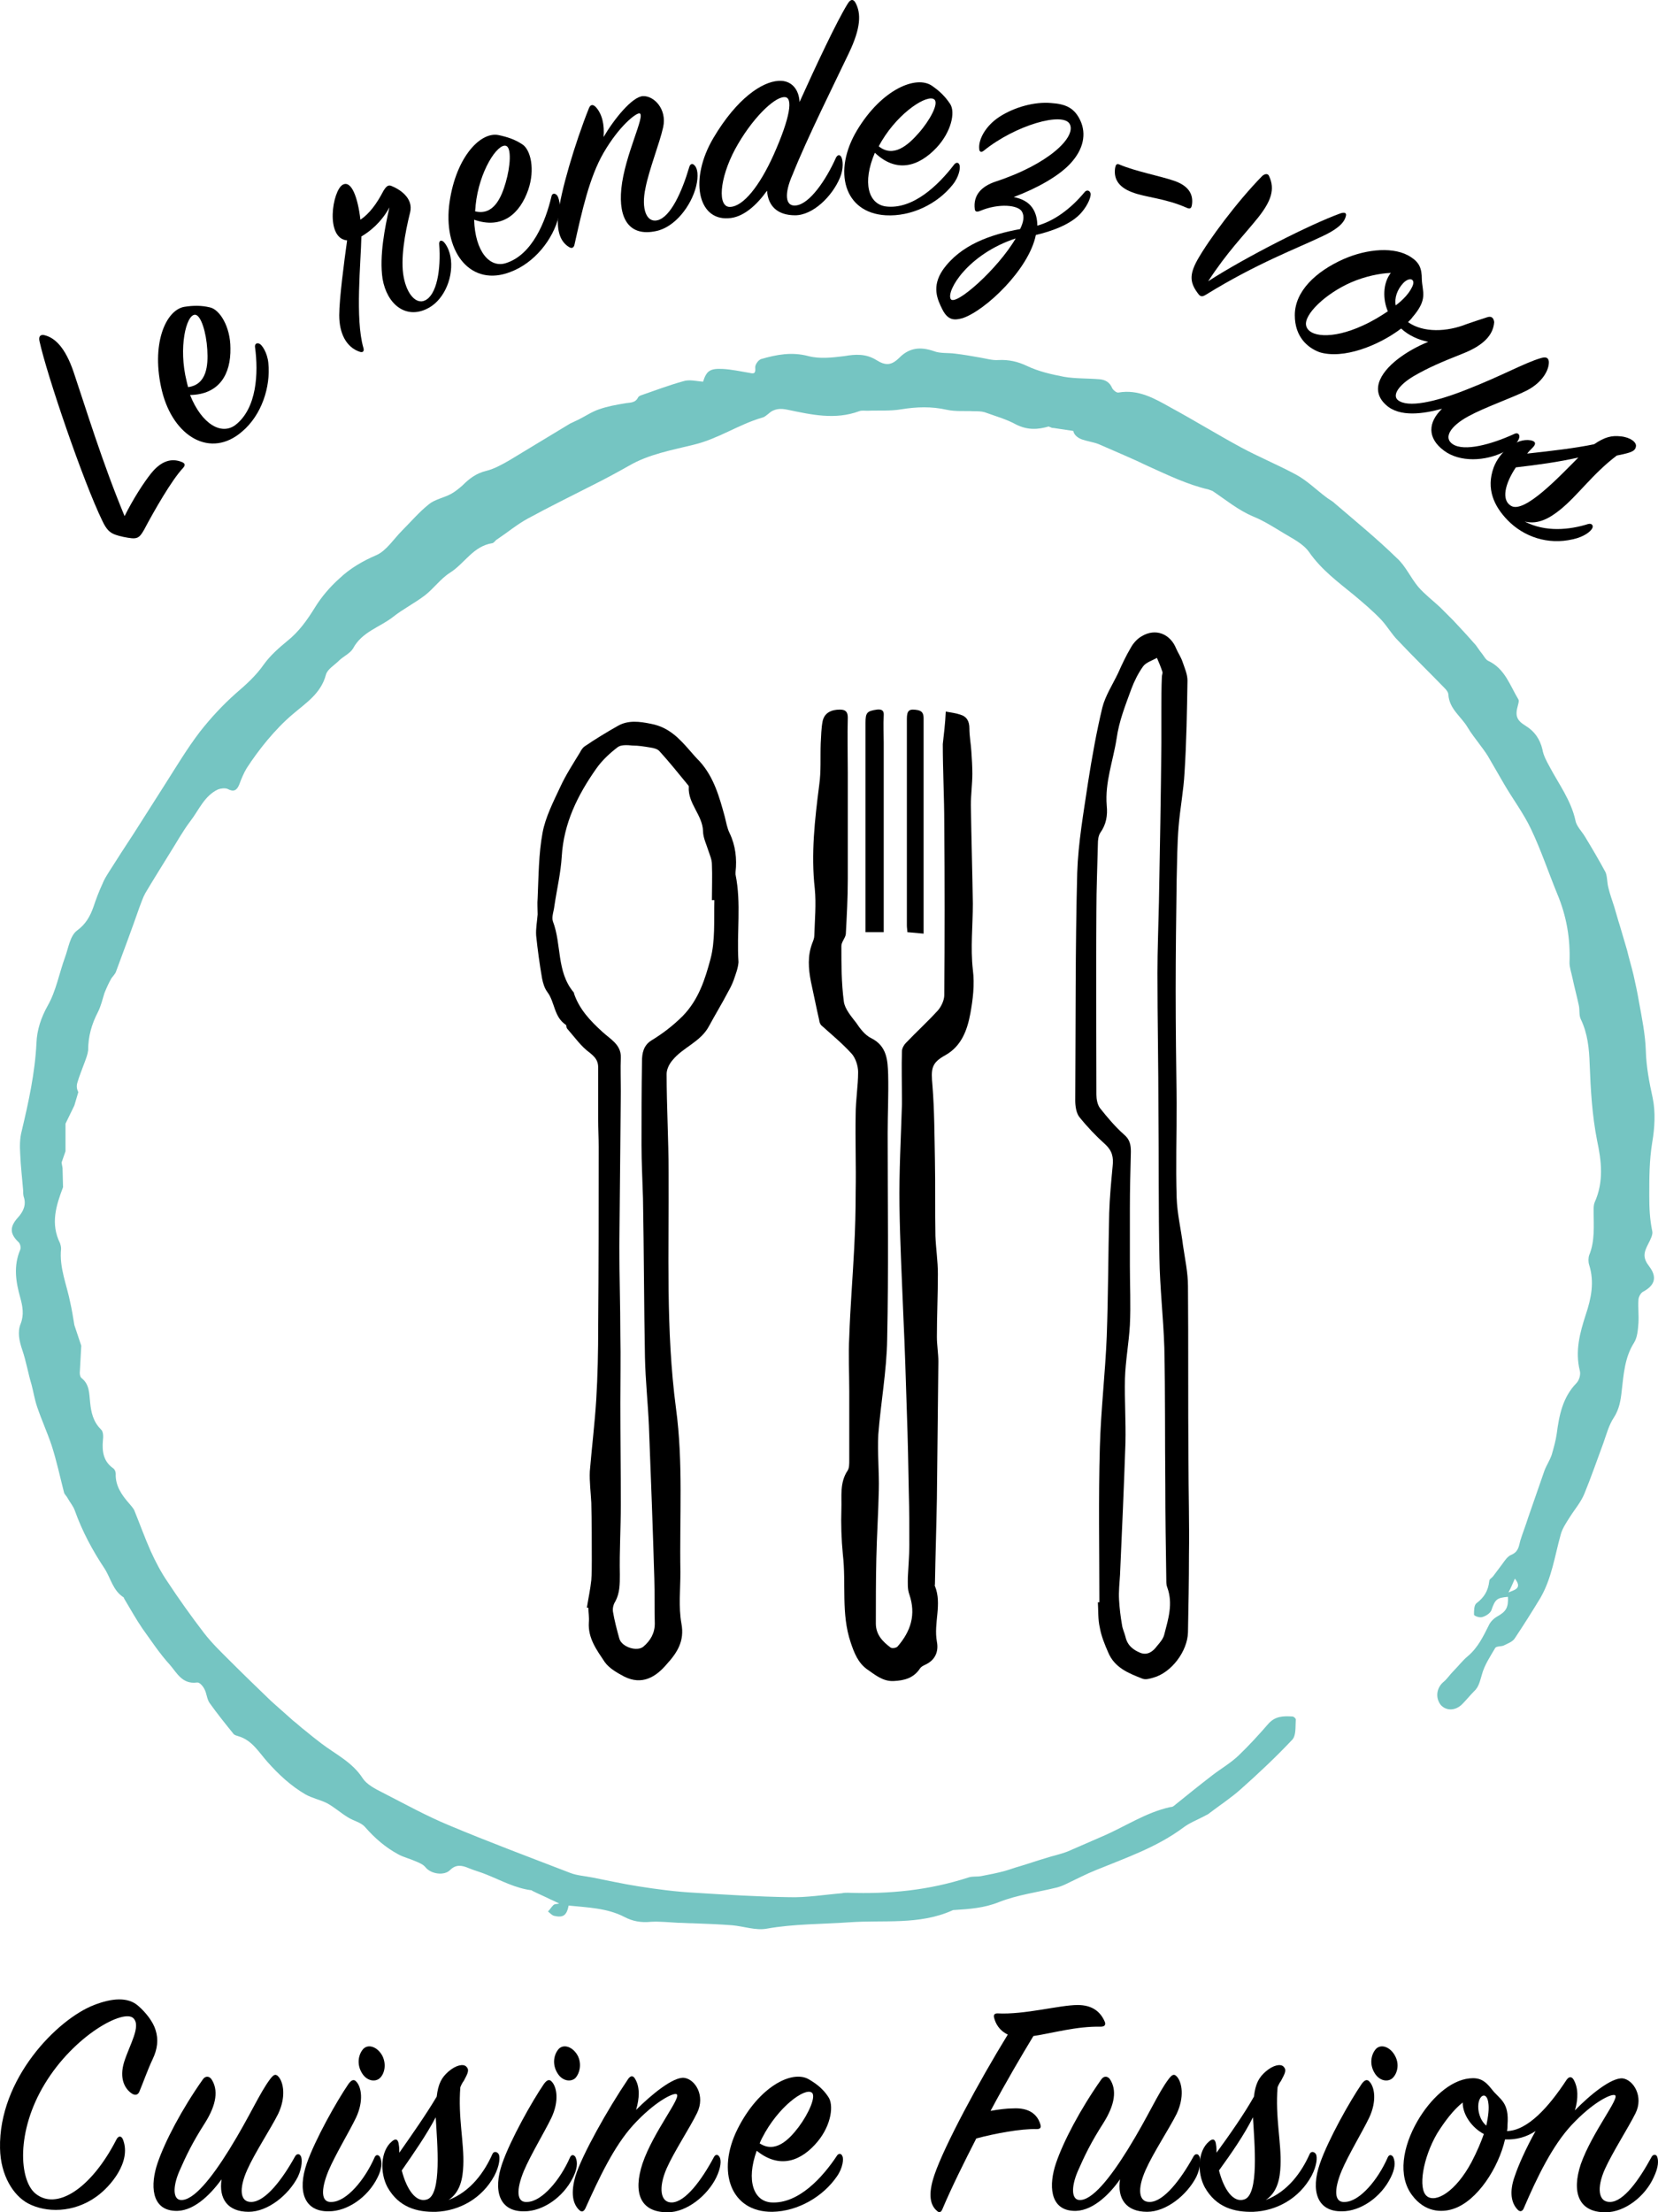 <?xml version="1.0" encoding="UTF-8" standalone="no"?>
<!-- Generator: Adobe Illustrator 25.2.0, SVG Export Plug-In . SVG Version: 6.00 Build 0)  -->

<svg
   version="1.1"
   id="Layer_1"
   x="0px"
   y="0px"
   viewBox="0 0 336.78 449.325"
   xml:space="preserve"
   sodipodi:docname="Logo fondo blanco.svg"
   width="336.78"
   height="449.325"
   inkscape:version="1.1 (c68e22c387, 2021-05-23)"
   xmlns:inkscape="http://www.inkscape.org/namespaces/inkscape"
   xmlns:sodipodi="http://sodipodi.sourceforge.net/DTD/sodipodi-0.dtd"
   xmlns="http://www.w3.org/2000/svg"
   xmlns:svg="http://www.w3.org/2000/svg"><defs
   id="defs73" /><sodipodi:namedview
   id="namedview71"
   pagecolor="#ffffff"
   bordercolor="#666666"
   borderopacity="1.0"
   inkscape:pageshadow="2"
   inkscape:pageopacity="0.0"
   inkscape:pagecheckerboard="0"
   showgrid="false"
   inkscape:zoom="1.0252525"
   inkscape:cx="163.86207"
   inkscape:cy="259.93596"
   inkscape:window-width="1920"
   inkscape:window-height="1001"
   inkscape:window-x="1911"
   inkscape:window-y="-9"
   inkscape:window-maximized="1"
   inkscape:current-layer="Layer_1" />
<style
   type="text/css"
   id="style2">
	.st0{fill-rule:evenodd;clip-rule:evenodd;}
	.st1{fill-rule:evenodd;clip-rule:evenodd;fill:#75C5C2;}
</style>
<path
   class="st0"
   d="m 192.106,144.525 c 1.1,0.2 2,0.3 2.9,0.6 1.4,0.4 1.9,1.4 1.9,2.8 0,1.6 0.3,3.1 0.4,4.7 0.1,1.5 0.2,3 0.2,4.5 0,2.1 -0.3,4.2 -0.3,6.4 0.1,6.7 0.3,13.4 0.4,20 0,4.5 -0.5,9 0,13.4 0.4,3.1 0,6.1 -0.5,8.9 -0.6,3.2 -1.7,6.6 -5.1,8.5 -2.9,1.6 -2.9,2.8 -2.6,6.2 0.4,5 0.4,10 0.5,15 0.1,5.2 0,10.4 0.1,15.5 0.1,2.6 0.5,5.1 0.5,7.7 0,4.3 -0.2,8.5 -0.2,12.8 0,1.7 0.3,3.4 0.3,5 -0.1,9.3 -0.2,18.5 -0.3,27.8 -0.1,5.8 -0.3,11.7 -0.4,17.5 0,0.1 -0.1,0.2 0,0.3 1.5,3.7 -0.3,7.5 0.4,11.3 0.4,2.1 -0.4,3.8 -2.4,4.7 -0.4,0.2 -0.8,0.4 -1,0.7 -1.3,2 -3.2,2.5 -5.4,2.6 -2.2,0.1 -3.8,-1.3 -5.4,-2.4 -1.8,-1.3 -2.6,-3.3 -3.3,-5.4 -2,-5.9 -0.9,-11.9 -1.6,-17.9 -0.3,-3.1 -0.4,-6.2 -0.3,-9.2 0.1,-2.6 -0.4,-5.4 1.3,-7.9 0.3,-0.5 0.3,-1.3 0.3,-2 0,-4.7 0,-9.4 0,-14.1 0,-3.7 -0.2,-7.4 0,-11 0.2,-6 0.7,-12 1,-18 0.2,-3.8 0.3,-7.6 0.3,-11.5 0.1,-5.2 -0.1,-10.5 0,-15.7 0,-2.9 0.5,-5.7 0.5,-8.6 0,-1.2 -0.5,-2.8 -1.3,-3.7 -1.9,-2.1 -4.1,-3.9 -6.2,-5.8 -0.2,-0.2 -0.4,-0.7 -0.4,-1 -0.6,-2.6 -1.1,-5.2 -1.7,-7.9 -0.5,-2.6 -0.7,-5.2 0.3,-7.8 0.2,-0.5 0.4,-1 0.4,-1.5 0.1,-3.2 0.4,-6.4 0.1,-9.5 -0.8,-7.1 0,-14.1 0.9,-21.1 0.4,-2.8 0.2,-5.6 0.3,-8.4 0.1,-1.6 0.1,-3.1 0.4,-4.6 0.4,-1.7 1.8,-2.3 3.5,-2.3 1.1,0 1.6,0.4 1.6,1.6 -0.1,3.7 0,7.4 0,11.1 0,7.3 0,14.5 0,21.8 0,3.7 -0.2,7.4 -0.4,11.1 -0.1,0.8 -0.9,1.6 -0.9,2.4 0,3.8 0,7.5 0.5,11.3 0.2,1.5 1.5,3 2.5,4.3 0.8,1.2 1.8,2.5 3,3.1 3.3,1.6 3.4,4.6 3.5,7.4 0.1,4 -0.1,8 -0.1,11.9 0,14 0.2,27.9 -0.1,41.9 -0.1,6.4 -1.3,12.9 -1.8,19.3 -0.2,3.8 0.2,7.6 0.1,11.4 -0.1,4.6 -0.4,9.2 -0.5,13.8 -0.1,4.4 -0.1,8.8 -0.1,13.2 0,2.3 1.4,3.7 3,4.9 0.3,0.2 1.1,0.1 1.4,-0.2 2.7,-3.1 3.8,-6.5 2.4,-10.6 -0.4,-1.1 -0.3,-2.3 -0.3,-3.5 0.1,-2.2 0.3,-4.3 0.3,-6.5 0,-3.5 0,-7.1 -0.1,-10.6 -0.1,-5.5 -0.2,-10.9 -0.4,-16.4 -0.2,-6.5 -0.4,-12.9 -0.7,-19.3 -0.3,-7.6 -0.7,-15.2 -0.8,-22.7 -0.1,-6.8 0.3,-13.7 0.5,-20.5 0,-0.4 0,-0.9 0,-1.3 0,-3.2 -0.1,-6.4 0,-9.5 0,-0.6 0.4,-1.3 0.8,-1.7 2.1,-2.2 4.4,-4.3 6.5,-6.6 0.7,-0.8 1.3,-2.1 1.3,-3.1 0.1,-11.6 0.1,-23.2 0,-34.8 0,-5.4 -0.3,-10.8 -0.3,-16.2 0.2,-1.9 0.5,-4.1 0.6,-6.6 z"
   id="path4" />
<path
   class="st0"
   d="m 179.506,189.325 c -1.3,0 -2.4,0 -3.7,0 0,-0.6 0,-1.2 0,-1.8 0,-13.6 0,-27.1 0,-40.7 0,-2.1 0.3,-2.4 2.3,-2.7 0.9,-0.1 1.5,0.1 1.4,1.2 -0.1,1.9 0,3.7 0,5.6 0,12.1 0,24.3 0,36.5 0,0.6 0,1.3 0,1.9 z"
   id="path6" />
<path
   class="st0"
   d="m 187.606,189.625 c -1.2,-0.1 -2.2,-0.2 -3.3,-0.3 0,-0.4 -0.1,-0.9 -0.1,-1.4 0,-14 0,-27.9 0,-41.9 0,-1.8 0.5,-2.1 2.2,-1.8 1,0.2 1.2,0.8 1.2,1.7 0,4.2 0,8.4 0,12.7 0,9.7 0,19.5 0,29.2 0,0.5 0,1.1 0,1.8 z"
   id="path8" />
<path
   class="st0"
   d="m 149.406,177.625 c 0,-0.2 0,-0.3 0,-0.5 0.3,-2.7 0,-5.4 -1.2,-7.9 -0.5,-1 -0.7,-2.2 -1,-3.4 -1.1,-4 -2.2,-8 -5.1,-11.2 -0.7,-0.7 -1.4,-1.5 -2,-2.2 -2.1,-2.4 -4.2,-4.7 -7.8,-5.4 -2.4,-0.5 -4.7,-0.8 -6.8,0.4 -2.3,1.3 -4.6,2.7 -6.8,4.2 -0.4,0.3 -0.7,0.8 -0.9,1.2 -1.4,2.3 -2.9,4.6 -4,7 -1.4,3 -3,6.1 -3.6,9.3 -0.8,4.3 -0.8,8.8 -1,13.3 -0.1,1.1 0,2.2 0,3.3 -0.1,1.4 -0.4,2.9 -0.3,4.3 0.3,2.9 0.7,5.8 1.2,8.7 0.2,1 0.5,2 1.1,2.8 1.5,2 1.3,5 3.7,6.6 0.2,0.1 0.1,0.6 0.3,0.8 1.5,1.7 2.8,3.6 4.6,4.9 1.1,0.9 1.7,1.6 1.7,3 0,3.5 0,7 0,10.5 0,1.9 0.1,3.7 0.1,5.6 0,12.2 0,24.4 -0.1,36.6 0,4.9 -0.1,9.9 -0.4,14.8 -0.3,4.8 -0.9,9.7 -1.3,14.5 -0.1,2.1 0.2,4.3 0.3,6.4 0.1,3.9 0.1,7.8 0.1,11.7 0,1.3 0,2.7 -0.1,4 -0.2,1.9 -0.6,3.7 -0.9,5.6 0.1,0 0.2,0 0.3,0 0,1 0.2,2 0.1,3 -0.2,3.2 1.6,5.6 3.2,8 0.9,1.3 2.5,2.2 4,3 3.6,1.8 6.4,0.1 8.6,-2.5 2.1,-2.3 3.7,-4.7 3,-8.3 -0.6,-3.4 -0.2,-6.9 -0.2,-10.4 -0.2,-11.1 0.6,-22.2 -0.9,-33.3 -2.1,-15.9 -1.4,-31.9 -1.5,-47.9 0,-6.7 -0.4,-13.4 -0.4,-20 0,-0.9 0.5,-2 1.2,-2.8 2.1,-2.6 5.7,-3.7 7.4,-6.9 1.3,-2.4 2.7,-4.7 3.9,-7 0.4,-0.7 0.8,-1.5 1.1,-2.3 0.4,-1.2 0.9,-2.4 1,-3.7 -0.4,-6 0.6,-11.9 -0.6,-17.8 z m -5.1,17.2 c -1.1,4.1 -2.4,8.2 -5.6,11.5 -2,2 -4.1,3.6 -6.4,5 -1.6,1 -1.9,2.6 -1.9,4.2 -0.1,5.7 -0.1,11.3 -0.1,17 0,3.6 0.2,7.2 0.3,10.8 0.2,10.8 0.2,21.6 0.4,32.3 0.1,4.7 0.6,9.3 0.8,13.9 0.4,10.3 0.8,20.7 1.1,31 0.1,3.1 0,6.2 0.1,9.2 0,2 -0.9,3.5 -2.3,4.7 -1.3,1.1 -4.4,0.1 -4.9,-1.6 -0.5,-1.8 -1,-3.7 -1.3,-5.5 -0.1,-0.7 0.1,-1.5 0.5,-2.1 0.9,-1.7 0.9,-3.5 0.9,-5.4 -0.1,-4.8 0.2,-9.5 0.2,-14.3 0,-6.9 -0.1,-13.7 -0.1,-20.6 0,-4.6 0.1,-9.2 0,-13.8 0,-6 -0.2,-11.9 -0.2,-17.9 0.1,-10.5 0.2,-21 0.3,-31.6 0,-2.3 -0.1,-4.6 0,-6.8 0.1,-2.7 -2.2,-3.8 -3.8,-5.3 -2.4,-2.2 -4.6,-4.5 -5.7,-7.7 0,-0.1 0,-0.2 -0.1,-0.3 -3.5,-4.2 -2.4,-9.7 -4.2,-14.4 -0.3,-0.9 0.2,-2.1 0.3,-3.1 0.5,-3.4 1.3,-6.7 1.5,-10.1 0.4,-6.7 3.2,-12.4 7,-17.8 1.2,-1.7 2.7,-3.1 4.4,-4.4 0.7,-0.5 2,-0.4 3,-0.3 1.2,0 2.4,0.2 3.6,0.4 0.7,0.1 1.5,0.3 1.9,0.8 1.9,2.1 3.6,4.2 5.4,6.4 0.2,0.3 0.6,0.6 0.5,0.8 -0.2,3.4 2.8,5.7 2.9,9 0,1.3 0.7,2.7 1.1,4 0.3,0.9 0.7,1.8 0.7,2.7 0.1,2.4 0,4.8 0,7.3 0.2,0 0.3,0 0.5,0 -0.1,4.2 0.2,8.3 -0.8,12 z"
   id="path10" />
<path
   class="st0"
   d="m 241.406,296.625 c -0.1,-11.8 0,-23.6 -0.1,-35.4 0,-2.7 -0.6,-5.5 -1,-8.2 -0.4,-3.3 -1.2,-6.5 -1.3,-9.8 -0.2,-6.4 0,-12.8 0,-19.2 -0.1,-7.6 -0.2,-15.3 -0.2,-22.9 0,-7.5 0.1,-15 0.2,-22.4 0.1,-3.7 0.1,-7.3 0.4,-10.9 0.3,-3.6 1,-7.2 1.2,-10.9 0.4,-6.2 0.5,-12.5 0.6,-18.7 0,-1.3 -0.6,-2.6 -1,-3.8 -0.3,-0.9 -0.9,-1.8 -1.3,-2.7 -1.2,-3 -4.2,-4.2 -7,-2.5 -0.9,0.5 -1.7,1.4 -2.2,2.3 -1,1.7 -1.8,3.4 -2.6,5.2 -1.1,2.3 -2.6,4.6 -3.2,7 -1.2,5 -2.1,10.1 -2.9,15.2 -0.9,6.1 -2,12.2 -2.2,18.4 -0.4,15.4 -0.3,30.8 -0.4,46.2 0,1.1 0.2,2.5 0.8,3.3 1.6,2 3.4,3.9 5.3,5.6 1.4,1.3 1.7,2.6 1.5,4.4 -0.3,3.2 -0.6,6.3 -0.7,9.5 -0.2,8.4 -0.2,16.7 -0.5,25.1 -0.3,7.5 -1.2,15 -1.4,22.5 -0.3,10.5 -0.1,21 -0.1,31.5 -0.1,0 -0.2,0 -0.3,0 0.1,1.7 0,3.5 0.4,5.2 0.3,1.7 1,3.4 1.7,5 1.3,3.1 4.1,4.2 6.9,5.3 0.7,0.3 1.6,0 2.3,-0.2 3.6,-1 6.9,-5.3 7,-9.2 0.1,-5.2 0.2,-10.5 0.2,-15.7 0.1,-6.4 -0.1,-12.8 -0.1,-19.2 z m -4.9,35.3 c -0.2,0.9 -0.9,1.7 -1.5,2.4 -0.8,1.1 -1.9,1.9 -3.3,1.4 -1.5,-0.6 -2.7,-1.5 -3.1,-3.3 -0.2,-0.8 -0.6,-1.6 -0.7,-2.4 -0.3,-1.7 -0.5,-3.4 -0.6,-5.1 -0.1,-1.7 0.1,-3.4 0.2,-5.1 0.4,-8.9 0.8,-17.9 1.1,-26.8 0.1,-4.3 -0.2,-8.7 -0.1,-13 0.1,-3.6 0.8,-7.3 1,-10.9 0.2,-4 0,-8.1 0,-12.1 0,0 0,0 0,0 0,-3.8 0,-7.6 0,-11.5 0,-3.9 0.1,-7.7 0.2,-11.6 0,-1.4 -0.2,-2.5 -1.4,-3.5 -1.8,-1.6 -3.4,-3.5 -4.9,-5.4 -0.5,-0.7 -0.7,-1.8 -0.7,-2.7 0,-12.4 -0.1,-24.9 0,-37.3 0,-4.5 0.2,-9.1 0.3,-13.6 0,-0.8 0.1,-1.7 0.5,-2.3 1.2,-1.7 1.5,-3.5 1.3,-5.5 -0.4,-4.7 1.3,-9.1 2,-13.6 0.5,-3.6 1.8,-6.8 3,-10.1 0.6,-1.6 1.4,-3.2 2.4,-4.6 0.6,-0.8 1.9,-1.2 2.8,-1.7 0.4,0.9 0.8,1.9 1.1,2.8 0.1,0.3 -0.1,0.7 -0.1,1 -0.1,2.2 -0.1,4.4 -0.1,6.7 0,2.3 0,4.6 0,6.8 -0.1,10.8 -0.3,21.6 -0.5,32.4 -0.1,4.8 -0.3,9.6 -0.3,14.3 0,9.4 0.2,18.8 0.2,28.2 0.1,9.9 0,19.8 0.2,29.7 0.1,6.1 0.8,12.1 1,18.2 0.2,9.3 0.1,18.5 0.2,27.8 0,6.5 0.1,12.9 0.2,19.4 0,0.5 0,1 0.2,1.5 1.2,3.3 0.2,6.4 -0.6,9.5 z"
   id="path12" />
<g
   id="g38"
   transform="translate(-142.094,-139.775)">
	<path
   d="m 172.8,235.9 c 2.1,-2.6 4.2,-3.1 6.2,-2.3 0.5,0.2 0.9,0.5 0.3,1.2 -2.3,2.4 -6,8.9 -7.9,12.5 -0.8,1.4 -1.2,1.9 -2.5,1.8 -1,-0.1 -2.5,-0.4 -3.3,-0.7 -1.2,-0.4 -1.9,-1.1 -2.7,-2.8 -3.9,-8 -11.3,-29.7 -12.8,-36.6 -0.2,-1 0.3,-1.4 1.2,-1.1 1.8,0.5 4,2.2 5.8,7.6 2.3,6.8 5.8,18.3 10.3,29.1 1.7,-3.4 3.8,-6.7 5.4,-8.7 z"
   id="path14" />
	<path
   d="m 189.9,226.1 c 4.4,-3.4 4.7,-10.6 4,-15.8 -0.1,-0.6 0.3,-1 0.9,-0.7 0.5,0.2 1.6,1.8 1.8,3.9 0.5,4.9 -1.4,10.6 -5.3,13.9 -6.4,5.6 -14,1.1 -16.3,-8.2 -2.3,-9.4 0.7,-16.4 4.5,-17.1 1.9,-0.3 3.5,-0.3 5.2,0.1 2,0.4 4.2,3.9 4.2,8.3 0.1,5.2 -2.2,9.4 -8.2,9.5 2.4,6 6.4,8.2 9.2,6.1 z m -5.7,-15.3 c -0.2,-3.5 -1.3,-7.1 -2.5,-7.1 -1.8,0 -3.4,6.7 -1.7,13.5 0.1,0.4 0.2,0.9 0.3,1.2 3.8,-0.5 4.1,-4.4 3.9,-7.6 z"
   id="path16" />
	<path
   d="m 220,178.5 c 0.5,-0.8 0.9,-1.2 1.5,-1 1.8,0.7 4.6,2.5 3.9,5.4 -1.1,4.4 -2,9.6 -1.3,13.2 0.7,3.6 2.6,5.5 4.3,4.7 2.4,-1.1 3.3,-6.2 2.9,-11.5 0,-0.6 0.3,-0.8 0.8,-0.5 0.6,0.5 1.4,1.9 1.6,3.8 0.4,4.1 -1.7,8.4 -4.9,9.9 -4.3,2.1 -8.1,-0.9 -9,-6.1 -0.7,-4.6 0.5,-10.6 1.4,-14.5 -1.7,3.1 -4,4.9 -5.7,5.9 -0.1,5.3 -1.3,16.7 0.4,22.6 0.2,0.6 0,1.1 -0.8,0.8 -2.6,-0.9 -4.1,-3.6 -4.1,-7.4 0,-3.3 1,-10.9 1.6,-15.2 -4.5,-0.4 -3,-10.1 -0.9,-11.3 1.8,-1 3.1,2.7 3.6,7.1 1.8,-1.2 3.3,-3.2 4.7,-5.9 z"
   id="path18" />
	<path
   d="m 244.9,193.2 c 5.3,-1.7 8,-8.4 9.2,-13.5 0.1,-0.6 0.6,-0.8 1.1,-0.3 0.4,0.4 0.9,2.2 0.4,4.3 -1.2,4.8 -5,9.5 -9.8,11.3 -7.9,3.1 -13.5,-3.7 -12.5,-13.3 1.1,-9.6 6.2,-15.2 10,-14.5 1.9,0.4 3.4,0.9 4.9,1.9 1.7,1.1 2.6,5.1 1.2,9.2 -1.7,4.9 -5.3,8.1 -11,6.1 0.2,6.5 3.2,9.9 6.5,8.8 z m -0.1,-16.3 c 1,-3.4 1.2,-7.1 0.1,-7.5 -1.7,-0.6 -5.5,5.1 -6.2,12.1 0,0.4 -0.1,0.9 -0.1,1.2 3.7,0.9 5.3,-2.7 6.2,-5.8 z"
   id="path20" />
	<path
   d="m 272.7,159.3 c 2.2,-0.1 4.9,2.6 4.1,6.3 -0.7,3.2 -2.9,8.7 -3.6,12.4 -0.9,4.2 0.2,7.1 2.5,6.5 2.6,-0.7 4.9,-5.7 6.4,-10.8 0.2,-0.7 0.7,-0.8 1.1,-0.3 0.6,0.6 0.8,2.1 0.3,4.2 -1,4 -4.3,8.3 -8.1,9.1 -5.5,1.2 -7.7,-2.5 -7.1,-8.6 0.7,-6.9 5,-15 3.7,-15.3 -0.7,-0.1 -4.1,2.5 -7.3,8 -2.9,5 -4.4,11.9 -5.9,18.6 -0.1,0.6 -0.5,1 -1.2,0.5 -1.6,-1 -2.5,-3.1 -2.1,-6.6 0.4,-4.4 3.4,-14.5 6.2,-21.5 0.3,-0.8 0.8,-0.9 1.4,-0.3 1.3,1.4 1.8,3.6 1.6,6.1 2.1,-3.6 5.8,-8.2 8,-8.3 z"
   id="path22" />
	<path
   d="m 303.8,181.5 c 2.7,-0.3 6,-5 8.1,-9.7 0.3,-0.6 0.8,-0.7 1.1,-0.1 0.3,0.6 0.5,2.3 -0.3,4.2 -1.6,3.8 -5.5,7.6 -9.1,7.6 -3.6,0 -5.5,-1.9 -5.7,-5 -2,2.8 -4.8,5.5 -7.9,5.6 -6.2,0.4 -7.9,-8 -3,-16.3 4.8,-8.1 9.9,-11.4 13.2,-11.6 2.7,-0.2 4.2,1.8 4.3,4.3 3.2,-7.1 7.6,-16.5 9.8,-20 0.6,-1 1.2,-0.9 1.6,-0.1 1.1,2.1 1.1,5 -1.4,10.2 -2.8,5.9 -8.5,17.3 -11.4,24.6 -1.7,3.8 -1.6,6.6 0.7,6.3 z m -12.4,-11.4 c -3.2,6 -3.6,11.8 -1,11.7 2.7,-0.1 6,-4.3 8.8,-10.5 3.4,-7.6 4.1,-11.9 2.2,-11.8 -2.1,0 -6.7,4.5 -10,10.6 z"
   id="path24" />
	<path
   d="m 322,181.7 c 5.5,0.7 10.7,-4.3 13.9,-8.5 0.4,-0.5 0.9,-0.5 1.1,0.1 0.2,0.6 -0.1,2.4 -1.4,4 -3.1,3.9 -8.4,6.5 -13.6,6.2 -8.5,-0.5 -10.8,-9 -5.8,-17.3 5,-8.3 12,-11.2 15.2,-9 1.6,1.1 2.7,2.2 3.7,3.7 1.1,1.7 0.2,5.7 -2.8,8.9 -3.6,3.8 -8.1,5.2 -12.5,1 -2.6,6.1 -1.3,10.4 2.2,10.9 z m 6.7,-14.9 c 2.3,-2.6 4.1,-6 3.2,-6.8 -1.3,-1.2 -7.1,2.4 -10.7,8.4 -0.2,0.4 -0.5,0.8 -0.6,1.1 3,2.4 6,-0.3 8.1,-2.7 z"
   id="path26" />
	<path
   d="m 349.7,182.8 c -0.7,-1.4 -4.7,-1.8 -8.5,-0.2 -0.5,0.2 -1,0.3 -1.1,-0.3 -0.4,-3 1.5,-4.7 4.1,-5.6 11,-3.6 16.5,-9.1 15.2,-11.7 -1.3,-2.6 -11.1,0.2 -17.5,5.4 -0.5,0.4 -0.9,0.2 -0.9,-0.4 -0.2,-1.8 1.2,-4.6 4.1,-6.5 3.1,-2 7.2,-3.1 10.5,-2.8 3,0.2 4.8,1 6,3.7 1.1,2.5 0.7,5.6 -2.1,8.6 -2.3,2.5 -6.7,5 -11.5,6.8 1.6,0.3 3,1 3.8,2.2 0.7,1 1,2.3 1,3.6 3.3,-0.9 6.7,-3.3 9.6,-6.8 0.4,-0.5 1,-0.4 1.2,0.2 0.2,0.6 -0.5,2.4 -1.8,3.9 -2.1,2.5 -6.3,3.9 -9.3,4.6 -1.4,7 -10.3,15.4 -14.9,16.9 -1.5,0.4 -2.9,0.6 -4.1,-1.8 -1,-2 -2.2,-4.6 0.1,-8 3.6,-5.1 9.7,-7.2 15.7,-8.3 0.7,-1.4 0.9,-2.6 0.4,-3.5 z m -14.5,17.7 c 0.9,1.6 9.6,-6.1 13.2,-12.3 -9.7,3.2 -14.1,10.6 -13.2,12.3 z"
   id="path28" />
	<path
   d="m 368.6,173.9 c 0.1,-0.6 0.3,-1 0.9,-0.7 3.3,1.4 8.2,2.3 11.1,3.3 3.2,1.1 3.9,3 3.6,4.9 -0.1,0.6 -0.3,0.9 -1,0.6 -4.5,-2 -8.4,-2.1 -11.2,-3.2 -2.9,-1.1 -3.7,-2.9 -3.4,-4.9 z"
   id="path30" />
	<path
   d="m 414.4,183.1 c 1,-0.3 1.3,0 1,0.8 -0.4,1.3 -1.9,2.6 -5,4 -4.8,2.3 -13.1,5.4 -23.3,11.7 -0.5,0.3 -1,0.6 -1.5,0 -1.8,-2.3 -2,-3.9 -0.3,-7 2.3,-4.1 8.1,-11.9 13.2,-17.1 0.6,-0.5 1.2,-0.5 1.4,0.1 1.2,2.6 0.4,5 -2.2,8.3 -3.3,4.1 -6.2,6.9 -10.2,13 7.6,-4.9 20.8,-11.6 26.9,-13.8 z"
   id="path32" />
	<path
   d="m 435.4,231.3 c -3.5,-2.6 -3.2,-5.8 -0.4,-8.5 -3.7,1 -8.6,1.8 -11.4,-0.8 -3.5,-3.2 -0.7,-7.1 3.1,-9.8 1.4,-1 3.3,-2.1 5.5,-3 -2,-0.4 -4,-1.3 -5.5,-2.7 -4.6,3.5 -11.8,6.3 -16.6,4.8 -2.4,-0.9 -5,-3.1 -5,-7.5 0,-4.9 4.3,-8.9 9.9,-11.4 4.8,-2.1 10.4,-2.6 13.7,-0.4 1.7,1.1 2.2,2.3 2.2,4.5 0.1,2.6 1.3,4 -1.9,7.7 -0.2,0.3 -0.5,0.6 -0.9,1 3.1,2.2 7.9,2 11.9,0.4 1.2,-0.4 2.9,-1 4.2,-1.4 0.9,-0.3 1.3,0.2 1.4,1 -0.2,2.6 -2.1,4.7 -6.4,6.4 -4.3,1.7 -7.1,2.9 -10,4.6 -3,1.8 -4.3,3.8 -3.2,4.8 2,1.7 7.7,0.4 14,-2.1 7.4,-2.9 11.7,-5.4 15.1,-6.4 1,-0.3 1.5,-0.1 1.6,0.7 0.1,1.6 -1.2,4.2 -4.5,5.9 -3,1.5 -8.5,3.4 -11.8,5.2 -3.7,2 -5.2,4.4 -3.2,5.7 2.3,1.5 7.7,0.1 12.5,-2.1 0.6,-0.3 1.1,0 1,0.7 -0.1,0.7 -1.1,2.1 -3,2.9 -3.9,2 -9.1,2.2 -12.3,-0.2 z m -10.8,-36.1 c -2.3,0.1 -5.2,0.7 -8,1.9 -5.3,2.3 -9.7,6.6 -9.2,8.8 0.5,2.3 5.2,2.9 11.5,0 2,-0.9 3.6,-1.9 5.1,-2.9 -1,-2.3 -1.1,-5.6 0.6,-7.8 z m 2.5,2.1 c -1.2,1.3 -1.8,3 -1.5,4.5 1.6,-1.2 2.7,-2.5 3.2,-3.5 1.1,-1.9 -0.4,-2.4 -1.7,-1 z"
   id="path34" />
	<path
   d="m 465.9,230 c 2.2,-1.5 3.6,-1.8 5.4,-1.6 2,0.2 3.2,1.2 3.1,2 -0.1,0.9 -0.8,1.2 -2.5,1.6 -0.5,0.1 -0.9,0.2 -1.4,0.3 -4.9,3.7 -7.9,8.1 -11.5,11 -2,1.6 -4.4,3.1 -7.2,2.4 4.2,2.2 9.1,1.7 12.9,0.5 0.8,-0.2 1.1,0.4 0.8,0.9 -0.3,0.6 -1.6,1.7 -3.9,2.2 -5.1,1.2 -10,-0.5 -13.3,-3.9 -2.7,-2.8 -4.4,-6.3 -2.8,-10.7 1.2,-3.2 4.6,-6 7.5,-5.5 1,0.2 1.2,0.7 0.4,1.5 -0.4,0.4 -0.8,0.8 -1.1,1.2 4.6,-0.5 9.8,-1.1 13.6,-1.9 z m -15.9,4.7 c -2.2,3.3 -3,6.6 -1,7.8 2.7,1.7 9.9,-6 13.7,-9.8 -4,0.9 -8.3,1.5 -12.7,2 z"
   id="path36" />
</g>
<g
   id="g54"
   transform="translate(-142.094,-139.775)">
	<path
   d="m 167.1,574.4 c 1.7,4.5 -2.6,9.5 -5.4,11.5 -4.7,3.4 -10.3,3.3 -13.9,1.4 -3,-1.6 -5.6,-5.7 -5.7,-11.2 -0.3,-14.1 11.6,-26.2 19.1,-29.1 3.6,-1.4 6.9,-1.7 9,0.2 1.5,1.3 3,3.2 3.5,4.9 0.6,1.9 0.4,3.8 -0.6,5.9 -1,2.1 -1.9,4.7 -2.7,6.6 -0.2,0.5 -0.7,0.9 -1.5,0.4 -1.5,-1 -2.6,-3.1 -1.6,-6.4 1.1,-3.5 3.5,-7.3 1.9,-8.9 -1.9,-2 -12,3.4 -18,13.3 -5.9,9.7 -5.2,19.6 -1.9,22.3 4.3,3.5 11.3,-1 16.4,-10.9 0.4,-0.9 1.1,-0.9 1.4,0 z"
   id="path40" />
	<path
   d="m 177.5,588.8 c -4.7,-0.3 -4.9,-5.3 -3.4,-9.7 1.5,-4.4 4.9,-10.9 9.2,-17 0.5,-0.7 1.2,-0.7 1.7,-0.1 1.5,2.2 1.1,5.2 -1.3,9 -2.5,3.9 -3.8,6.6 -5.2,9.8 -1.4,3.3 -1.2,5.7 0.3,5.8 2.6,0.2 6.3,-4.5 9.9,-10.3 4.2,-6.8 6.1,-11.4 8.3,-14.3 0.7,-0.9 1.1,-1.1 1.7,-0.4 1,1.2 1.5,4.1 -0.1,7.5 -1.5,3 -4.8,8 -6.3,11.4 -1.7,3.8 -1.5,6.6 0.9,6.5 2.8,-0.1 6.2,-4.5 8.8,-9.2 0.3,-0.6 0.9,-0.7 1.2,-0.1 0.3,0.5 0.3,2.3 -0.6,4.2 -1.9,3.7 -6.1,7.1 -10,7.1 -4.3,0 -6.1,-2.7 -5.5,-6.6 -2.4,3.3 -5.9,6.7 -9.6,6.4 z"
   id="path42" />
	<path
   d="m 204.4,579.2 c 1.7,-4.9 6.1,-12.7 8.5,-16.2 0.6,-0.8 1.1,-1 1.6,-0.4 1,1.1 1.5,3.9 -0.1,7.3 -1.4,2.9 -4.2,7.5 -5.6,10.8 -1.6,3.9 -1.5,6.5 0.7,6.3 3,-0.1 6.7,-4.5 8.7,-9.1 0.3,-0.6 0.8,-0.5 1.1,0 0.5,1.1 0.3,2.5 -0.5,4.1 -2,4.1 -6.2,6.9 -9.9,6.9 -5.1,0.1 -6.4,-4.2 -4.5,-9.7 z m 14.9,-17.4 c -0.9,0.9 -2.7,0.7 -3.7,-1 -1.1,-1.8 -0.7,-3.8 0.3,-4.9 1.1,-1.1 3,-0.3 3.9,1.5 0.8,1.7 0.4,3.5 -0.5,4.4 z"
   id="path44" />
	<path
   d="m 230.8,565.6 c 0.3,-2.6 1,-3.9 2.4,-5.1 1.5,-1.3 3,-1.6 3.6,-1 0.7,0.7 0.3,1.4 -0.5,2.9 -0.3,0.4 -0.5,0.8 -0.7,1.3 -0.5,6.1 0.8,11.3 0.6,15.9 -0.1,2.6 -0.6,5.4 -3,7 4.5,-1.7 7.3,-5.7 8.9,-9.3 0.3,-0.7 1,-0.5 1.3,0 0.3,0.6 0.2,2.3 -0.9,4.4 -2.5,4.6 -7.1,7.1 -11.8,7.3 -3.9,0.1 -7.6,-0.9 -9.9,-5 -1.6,-3 -1.4,-7.4 0.9,-9.3 0.8,-0.7 1.3,-0.4 1.4,0.7 0.1,0.5 0.1,1.1 0.1,1.6 2.6,-3.7 5.6,-8 7.6,-11.4 z m -7.1,15 c 1,3.9 2.9,6.6 5.1,5.9 3.1,-0.9 2.1,-11.4 1.8,-16.7 -1.9,3.6 -4.4,7.2 -6.9,10.8 z"
   id="path46" />
	<path
   d="m 244.1,579.2 c 1.7,-4.9 6.1,-12.7 8.5,-16.2 0.6,-0.8 1.1,-1 1.6,-0.4 1,1.1 1.5,3.9 -0.1,7.3 -1.4,2.9 -4.2,7.5 -5.6,10.8 -1.6,3.9 -1.5,6.5 0.7,6.3 3,-0.1 6.7,-4.5 8.7,-9.1 0.3,-0.6 0.8,-0.5 1.1,0 0.5,1.1 0.3,2.5 -0.5,4.1 -2,4.1 -6.2,6.9 -9.9,6.9 -5.1,0.1 -6.4,-4.2 -4.5,-9.7 z M 259,561.8 c -0.9,0.9 -2.7,0.7 -3.7,-1 -1.1,-1.8 -0.7,-3.8 0.3,-4.9 1.1,-1.1 3,-0.3 3.9,1.5 0.8,1.7 0.3,3.5 -0.5,4.4 z"
   id="path48" />
	<path
   d="m 281.1,561.8 c 2.2,0.3 4.3,3.6 2.6,7.1 -1.4,2.9 -4.7,7.9 -6.2,11.3 -1.7,3.9 -1.3,7 1.1,6.9 2.7,-0.1 6,-4.5 8.5,-9.2 0.3,-0.6 0.8,-0.6 1.1,-0.1 0.5,0.7 0.3,2.3 -0.6,4.2 -1.8,3.7 -6,7.1 -9.9,7.1 -5.7,0 -7,-4.1 -5.1,-9.9 2.2,-6.5 8.1,-13.6 6.9,-14.1 -0.7,-0.3 -4.5,1.6 -8.8,6.3 -3.9,4.3 -6.9,10.7 -9.7,16.9 -0.3,0.6 -0.7,0.9 -1.3,0.3 -1.3,-1.3 -1.7,-3.5 -0.7,-6.9 1.3,-4.2 6.5,-13.5 10.7,-19.7 0.5,-0.7 1,-0.7 1.4,0 1,1.7 0.9,3.9 0.2,6.3 3.1,-3.1 7.6,-6.8 9.8,-6.5 z"
   id="path50" />
	<path
   d="m 298.8,587.1 c 5.5,0.3 10.4,-5.1 13.3,-9.5 0.3,-0.5 0.9,-0.5 1.1,0.1 0.3,0.5 0.1,2.4 -1.1,4.1 -2.8,4.1 -7.9,7.1 -13.1,7.2 -8.5,0.1 -11.4,-8.2 -7.1,-16.8 4.3,-8.6 11.1,-12.1 14.5,-10.1 1.7,1 2.9,2 3.9,3.5 1.2,1.6 0.7,5.7 -2.1,9.1 -3.3,4 -7.7,5.7 -12.4,1.9 -2.2,6.1 -0.6,10.3 3,10.5 z m 5.5,-15.3 c 2.1,-2.8 3.6,-6.3 2.7,-7 -1.4,-1.1 -6.9,2.9 -10.1,9.2 -0.2,0.4 -0.4,0.8 -0.5,1.1 3.2,2.1 6,-0.8 7.9,-3.3 z"
   id="path52" />
</g>
<g
   id="g66"
   transform="translate(-142.094,-139.775)">
	<path
   d="m 344,549.5 c -0.1,-0.5 0.1,-0.8 0.7,-0.8 5.5,0.3 12.6,-1.7 16.3,-1.7 2.9,0 4.6,1.3 5.5,3.4 0.2,0.5 0.1,1 -0.8,1 -5,-0.1 -9.7,1.3 -13.7,1.9 -2.3,3.8 -5.5,9.2 -8.7,15.2 1.7,-0.3 3.3,-0.5 4.5,-0.5 3.3,-0.2 5,1.2 5.6,3.2 0.2,0.6 0.1,1 -0.7,1 -3.3,-0.1 -8.5,0.9 -12.3,1.9 -2.5,4.9 -5,9.9 -6.9,14.4 -0.3,0.7 -0.7,0.7 -1.1,0.3 -1.3,-1.1 -1.9,-3.2 -0.5,-7.3 2,-5.9 9,-18.9 14.9,-28.5 -1.7,-0.8 -2.5,-2.2 -2.8,-3.5 z"
   id="path56" />
	<path
   d="m 360,588.8 c -4.7,-0.3 -4.9,-5.3 -3.4,-9.7 1.5,-4.4 4.9,-10.9 9.2,-17 0.5,-0.7 1.2,-0.7 1.7,-0.1 1.5,2.2 1.1,5.2 -1.3,9 -2.5,3.9 -3.8,6.6 -5.2,9.8 -1.4,3.3 -1.2,5.7 0.3,5.8 2.6,0.2 6.3,-4.5 9.9,-10.3 4.2,-6.8 6.1,-11.4 8.3,-14.3 0.7,-0.9 1.1,-1.1 1.7,-0.4 1,1.2 1.5,4.1 -0.1,7.5 -1.5,3 -4.8,8 -6.3,11.4 -1.7,3.8 -1.5,6.6 0.9,6.5 2.8,-0.1 6.2,-4.5 8.8,-9.2 0.3,-0.6 0.9,-0.7 1.2,-0.1 0.3,0.5 0.3,2.3 -0.6,4.2 -1.9,3.7 -6.1,7.1 -10,7.1 -4.3,0 -6.1,-2.7 -5.5,-6.6 -2.3,3.3 -5.9,6.7 -9.6,6.4 z"
   id="path58" />
	<path
   d="m 396.8,565.6 c 0.3,-2.6 1,-3.9 2.4,-5.1 1.5,-1.3 3,-1.6 3.6,-1 0.7,0.7 0.3,1.4 -0.5,2.9 -0.3,0.4 -0.5,0.8 -0.7,1.3 -0.5,6.1 0.8,11.3 0.6,15.9 -0.1,2.6 -0.6,5.4 -3,7 4.5,-1.7 7.3,-5.7 8.9,-9.3 0.3,-0.7 1,-0.5 1.3,0 0.3,0.6 0.2,2.3 -0.9,4.4 -2.5,4.6 -7.1,7.1 -11.8,7.3 -3.9,0.1 -7.6,-0.9 -9.9,-5 -1.6,-3 -1.4,-7.4 0.9,-9.3 0.8,-0.7 1.3,-0.4 1.4,0.7 0.1,0.5 0.1,1.1 0.1,1.6 2.7,-3.7 5.7,-8 7.6,-11.4 z m -7.1,15 c 1,3.9 2.9,6.6 5.1,5.9 3.1,-0.9 2.1,-11.4 1.8,-16.7 -1.8,3.6 -4.3,7.2 -6.9,10.8 z"
   id="path60" />
	<path
   d="m 410.2,579.2 c 1.7,-4.9 6.1,-12.7 8.5,-16.2 0.6,-0.8 1.1,-1 1.6,-0.4 1,1.1 1.5,3.9 -0.1,7.3 -1.4,2.9 -4.2,7.5 -5.6,10.8 -1.6,3.9 -1.5,6.5 0.7,6.3 3,-0.1 6.7,-4.5 8.7,-9.1 0.3,-0.6 0.8,-0.5 1.1,0 0.5,1.1 0.3,2.5 -0.5,4.1 -2,4.1 -6.2,6.9 -9.9,6.9 -5.1,0.1 -6.4,-4.2 -4.5,-9.7 z M 425,561.8 c -0.9,0.9 -2.7,0.7 -3.7,-1 -1.1,-1.8 -0.7,-3.8 0.3,-4.9 1.1,-1.1 3,-0.3 3.9,1.5 0.9,1.7 0.4,3.5 -0.5,4.4 z"
   id="path62" />
	<path
   d="m 468.2,589.1 c -5.5,0 -6.9,-4.1 -5,-9.8 2.3,-6.5 8.1,-13.6 6.9,-14 -0.8,-0.3 -4.5,1.5 -8.8,6.1 -3.9,4.2 -7,10.6 -9.7,16.9 -0.2,0.5 -0.7,0.9 -1.3,0.2 -1.2,-1.3 -1.7,-3.5 -0.5,-6.8 0.7,-2.1 2.2,-5.5 4.2,-9.1 -1.8,1.2 -3.9,1.8 -6.2,1.7 -1.3,5.7 -5.6,12.5 -10.5,14.1 -2.4,0.8 -5.8,0.7 -8.4,-2.8 -2.9,-3.9 -1.9,-9.8 1.1,-15 2.6,-4.5 6.6,-8.3 10.6,-8.7 2,-0.2 3.1,0.4 4.5,2.2 1.6,2.1 3.6,2.5 3.2,7.3 0,0.3 0,0.8 -0.1,1.2 4.2,-0.1 8.5,-4.9 12.1,-10.4 0.5,-0.7 1,-0.7 1.4,-0.1 1,1.7 1,3.9 0.3,6.3 3,-3.1 7.4,-6.7 9.7,-6.5 2.2,0.3 4.3,3.7 2.6,7.1 -1.5,3 -4.6,7.8 -6.2,11.3 -1.7,3.8 -1.4,6.8 1.1,6.7 2.7,-0.1 5.8,-4.4 8.4,-9.2 0.3,-0.5 0.9,-0.5 1.1,0 0.3,0.8 0.3,2.1 -0.7,4.2 -1.7,3.8 -5.8,7.1 -9.8,7.1 z m -29,-22.3 c -1.9,1.5 -3.7,3.9 -5.2,6.3 -2.9,5 -3.9,11.2 -2.1,12.7 1.8,1.5 5.9,-0.9 9.1,-6.9 1.1,-2.1 1.9,-4 2.5,-5.7 -2.3,-1.2 -4.3,-3.8 -4.3,-6.4 z m 5.2,0 c -0.3,-2.1 -1.7,-1.7 -2,0.2 -0.2,1.5 0.3,3.4 1.6,4.5 0.4,-1.9 0.6,-3.5 0.4,-4.7 z"
   id="path64" />
</g>
<path
   class="st1"
   d="m 334.806,252.625 c 0.4,-0.8 1,-1.9 0.8,-2.6 -0.5,-2.4 -0.6,-4.7 -0.6,-7.1 0,-3.7 0,-7.2 0.6,-10.9 0.5,-2.9 0.7,-6.1 0.1,-9 -0.7,-3.2 -1.3,-6.3 -1.4,-9.6 -0.1,-3.3 -0.8,-6.7 -1.4,-10 -0.3,-1.8 -0.7,-3.6 -1.1,-5.4 -0.4,-1.7 -0.9,-3.3 -1.3,-5 -0.5,-1.7 -1,-3.4 -1.5,-5.1 -0.4,-1.2 -0.7,-2.4 -1.1,-3.7 -0.4,-1.3 -0.9,-2.6 -1.2,-3.9 -0.3,-1.1 -0.2,-2.3 -0.6,-3.2 -1.3,-2.4 -2.7,-4.8 -4.1,-7.1 -0.7,-1.2 -1.8,-2.2 -2,-3.4 -0.9,-4.1 -3.4,-7.4 -5.3,-11 -0.6,-1.1 -1.2,-2.2 -1.4,-3.4 -0.5,-2.1 -1.6,-3.7 -3.4,-4.8 -1.8,-1.1 -2.2,-2 -1.6,-4.1 0.1,-0.4 0.3,-1 0.1,-1.3 -1.7,-2.8 -2.7,-6.2 -6.1,-7.8 -0.5,-0.2 -0.9,-1 -1.3,-1.5 -0.6,-0.7 -1,-1.5 -1.6,-2.1 -1.4,-1.6 -2.8,-3.1 -4.2,-4.6 -0.9,-0.9 -1.8,-1.8 -2.7,-2.7 -1.5,-1.4 -3.1,-2.6 -4.4,-4.1 -1.6,-1.9 -2.6,-4.3 -4.4,-5.9 -4,-3.9 -8.4,-7.5 -12.6,-11.1 -0.5,-0.5 -1.2,-0.8 -1.8,-1.3 -2,-1.5 -3.8,-3.3 -6,-4.5 -3.7,-2 -7.6,-3.6 -11.3,-5.6 -4.8,-2.6 -9.5,-5.5 -14.3,-8.1 -3.2,-1.8 -6.5,-3.7 -10.5,-3 -0.4,0.1 -1.1,-0.5 -1.3,-0.9 -0.5,-1.2 -1.4,-1.7 -2.6,-1.8 -2.4,-0.2 -4.9,-0.1 -7.2,-0.5 -2.6,-0.5 -5.2,-1.1 -7.5,-2.2 -1.9,-0.9 -3.7,-1.3 -5.8,-1.2 -1.2,0.1 -2.5,-0.3 -3.7,-0.5 -1.7,-0.3 -3.4,-0.6 -5.1,-0.8 -1.4,-0.2 -3,0 -4.3,-0.5 -2.6,-0.9 -4.9,-0.8 -7,1.3 -1.6,1.6 -2.8,1.7 -4.7,0.5 -2.1,-1.3 -4.2,-1.2 -6.5,-0.8 -2.4,0.3 -5,0.6 -7.3,0 -3.4,-0.9 -6.5,-0.3 -9.6,0.6 -0.6,0.2 -1.3,1.2 -1.2,1.8 0.1,1.2 -0.3,1.2 -1.2,1 -1.8,-0.3 -3.6,-0.7 -5.5,-0.8 -2.5,-0.1 -3.2,0.4 -3.9,2.6 -1.3,-0.1 -2.8,-0.5 -4,-0.1 -2.9,0.8 -5.8,1.9 -8.7,2.9 -0.2,0.1 -0.4,0.2 -0.5,0.4 -0.6,1.2 -1.7,1 -2.7,1.2 -1.8,0.3 -3.5,0.6 -5.2,1.2 -1.5,0.5 -2.8,1.4 -4.2,2.1 -0.6,0.3 -1.1,0.5 -1.7,0.8 -4.1,2.5 -8.3,5 -12.4,7.5 -1.4,0.8 -3,1.7 -4.6,2.1 -2.1,0.5 -3.5,1.6 -4.9,3 -0.7,0.6 -1.4,1.2 -2.3,1.7 -1.5,0.8 -3.3,1.1 -4.5,2.1 -2,1.6 -3.6,3.5 -5.4,5.3 -1.7,1.7 -3.2,4.1 -5.2,5 -2.8,1.2 -5.4,2.7 -7.6,4.8 -1.9,1.7 -3.6,3.7 -4.9,5.8 -1.6,2.6 -3.3,5 -5.7,6.9 -1.7,1.4 -3.4,2.9 -4.7,4.7 -1.6,2.3 -3.6,4.1 -5.7,5.9 -2.7,2.4 -5.1,5 -7.3,7.8 -2.6,3.4 -4.8,7.1 -7.1,10.7 -2.1,3.3 -4.2,6.6 -6.3,9.9 -1.7,2.6 -3.4,5.2 -5.1,7.9 -0.5,0.8 -1,1.6 -1.3,2.4 -0.7,1.5 -1.3,3.1 -1.8,4.6 -0.7,2 -1.6,3.6 -3.4,4.9 -1.4,1.1 -1.7,3.5 -2.4,5.4 -1.2,3.3 -1.8,6.8 -3.5,9.8 -1.4,2.5 -2.2,5 -2.3,7.6 -0.3,6.1 -1.6,12 -3,17.9 -0.4,1.5 -0.4,3.1 -0.3,4.7 0.1,2.5 0.4,4.9 0.6,7.4 0,0.4 0,0.8 0.1,1.2 0.6,1.7 -0.1,3.1 -1.2,4.3 -1.7,1.9 -1.6,3.3 0.2,5 0.3,0.3 0.5,1.1 0.3,1.5 -1.4,3.3 -0.9,6.5 0,9.7 0.5,1.8 0.8,3.5 0.1,5.3 -0.7,1.7 -0.3,3.5 0.3,5.3 0.8,2.3 1.2,4.8 1.9,7.1 0.4,1.5 0.6,2.9 1.1,4.4 0.9,2.7 2.1,5.3 3,8 1,3.1 1.7,6.4 2.5,9.5 0.1,0.4 0.5,0.7 0.7,1.1 0.5,0.9 1.2,1.7 1.5,2.6 1.5,4.2 3.6,8.1 6,11.7 1.3,2 1.7,4.5 3.9,5.9 0.1,0.1 0.1,0.3 0.2,0.4 1.2,2 2.3,4 3.6,5.9 1.8,2.5 3.5,5.1 5.6,7.4 1.4,1.6 2.5,4 5.5,3.6 0.5,-0.1 1.2,0.7 1.5,1.3 0.5,0.9 0.5,2.1 1.1,2.9 1.5,2.1 3.1,4.1 4.8,6.2 0.2,0.3 0.7,0.4 1,0.5 2.8,0.8 4.2,3.3 5.9,5.2 2.3,2.6 4.8,4.9 7.7,6.6 1.4,0.8 3,1.1 4.4,1.8 1.5,0.8 2.8,2 4.3,2.9 1.1,0.7 2.6,1 3.4,1.9 2,2.3 4.2,4.2 6.8,5.6 1.1,0.6 2.4,0.9 3.5,1.4 0.7,0.3 1.5,0.6 2,1.2 1.1,1.4 3.8,1.8 5,0.6 1.2,-1.2 2.4,-1 3.8,-0.4 1.2,0.5 2.4,0.8 3.6,1.3 3,1.2 5.9,2.8 9.2,3.2 0,0 0.1,0.1 0.1,0.1 1.2,0.6 2.4,1.1 3.6,1.7 0.5,0.2 1.1,0.5 1.9,0.9 -0.7,0.1 -1,0.1 -1.2,0.3 -0.4,0.4 -0.7,0.9 -1.1,1.3 0.4,0.3 0.8,0.8 1.3,0.9 1.8,0.4 2.5,-0.1 2.9,-2.1 3.9,0.4 7.8,0.5 11.3,2.3 1.7,0.9 3.4,1.2 5.4,1 1.8,-0.1 3.7,0.1 5.5,0.2 1,0 2,0.1 3,0.1 2.7,0.1 5.4,0.2 8,0.4 2.3,0.2 4.8,1.1 7,0.7 5.6,-1 11.2,-0.9 16.8,-1.3 7,-0.5 14.2,0.6 20.9,-2.4 0.2,-0.1 0.3,-0.1 0.5,-0.1 3.1,-0.2 6,-0.4 9,-1.6 3.8,-1.5 7.9,-2 11.9,-3 0.7,-0.2 1.4,-0.5 2,-0.8 1.9,-0.9 3.8,-1.9 5.8,-2.7 6.1,-2.5 12.3,-4.6 17.7,-8.6 1.3,-1 2.9,-1.6 4.4,-2.4 0.3,-0.2 0.7,-0.3 1,-0.6 2.1,-1.6 4.4,-3.1 6.4,-4.9 3.6,-3.2 7.1,-6.5 10.4,-10 0.8,-0.9 0.6,-2.7 0.7,-4.1 0,-0.2 -0.4,-0.6 -0.7,-0.6 -1.8,-0.1 -3.4,-0.1 -4.8,1.4 -2,2.3 -4,4.5 -6.2,6.6 -1.6,1.5 -3.5,2.6 -5.2,3.9 -2.6,2 -5.2,4.1 -7.8,6.2 -0.2,0.2 -0.5,0.3 -0.8,0.3 -5,1.1 -9.2,4 -13.9,6 -2.3,1 -4.6,2 -6.9,3 -1.5,0.6 -3.1,0.9 -4.6,1.4 -1.7,0.5 -3.4,1.1 -5.1,1.6 -1.1,0.3 -2.1,0.7 -3.2,1 -1.5,0.4 -3,0.7 -4.6,1 -0.9,0.2 -1.8,0 -2.7,0.3 -8,2.6 -16.1,3.4 -24.5,3.1 -0.4,0 -0.8,0 -1.2,0.1 -3.6,0.3 -7.1,0.9 -10.7,0.8 -6.4,-0.1 -12.8,-0.5 -19.2,-0.9 -3.8,-0.2 -7.6,-0.7 -11.4,-1.3 -3.2,-0.5 -6.3,-1.2 -9.4,-1.8 -1.5,-0.3 -3.1,-0.4 -4.4,-0.9 -8.3,-3.2 -16.6,-6.3 -24.7,-9.7 -4.6,-1.9 -9.1,-4.4 -13.6,-6.7 -1.4,-0.7 -3.1,-1.6 -3.9,-2.8 -2.1,-3.3 -5.5,-4.9 -8.4,-7.1 -1.2,-0.9 -2.3,-1.8 -3.4,-2.7 -0.8,-0.6 -1.5,-1.3 -2.3,-1.9 -1.5,-1.3 -3,-2.7 -4.5,-4 -2.7,-2.6 -5.5,-5.3 -8.2,-8 -1.9,-1.9 -3.8,-3.7 -5.5,-5.9 -2.6,-3.4 -5.1,-6.9 -7.4,-10.4 -1.3,-1.9 -2.4,-4 -3.4,-6.2 -1.2,-2.7 -2.2,-5.5 -3.3,-8.2 -0.2,-0.5 -0.7,-1 -1.1,-1.5 -1.5,-1.7 -2.8,-3.6 -2.7,-6 0,-0.4 -0.2,-0.9 -0.5,-1.1 -2,-1.4 -2.3,-3.4 -2.1,-5.7 0.1,-0.7 0.1,-1.8 -0.4,-2.2 -1.6,-1.6 -2,-3.5 -2.2,-5.5 -0.2,-1.8 -0.1,-3.6 -1.7,-4.9 -0.3,-0.2 -0.4,-0.7 -0.4,-1.1 0.1,-1.7 0.2,-3.5 0.3,-5.5 l -1.4,-4.2 c -0.3,-1.8 -0.5,-3.1 -0.8,-4.4 -0.7,-3.7 -2.3,-7.2 -1.9,-11.1 0,-0.4 -0.1,-0.8 -0.2,-1.1 -2,-4 -0.8,-7.7 0.6,-11.4 l -0.1,-3.9 -0.2,-1.1 0.8,-2.3 v -3.3 -2.3 l 1.8,-3.7 0.8,-2.7 c -0.3,-0.6 -0.4,-1.2 -0.2,-1.9 0.4,-1.4 1,-2.8 1.5,-4.2 0.3,-0.8 0.6,-1.6 0.7,-2.4 0,-2.8 0.7,-5.3 2,-7.8 0.6,-1.2 0.9,-2.5 1.3,-3.8 0.4,-1 0.8,-1.9 1.3,-2.8 0.3,-0.6 0.9,-1 1.1,-1.7 1.6,-4.3 3.2,-8.6 4.7,-12.9 0.4,-1 0.7,-2 1.2,-2.9 1.6,-2.7 3.3,-5.4 4.9,-8 1.4,-2.2 2.7,-4.6 4.3,-6.7 1.7,-2.2 2.8,-5.1 5.6,-6.4 0.5,-0.2 1.4,-0.3 1.9,-0.1 1.3,0.7 1.9,0.3 2.4,-0.9 0.4,-1.1 0.9,-2.3 1.5,-3.3 1.3,-2 2.7,-3.9 4.2,-5.7 1.6,-1.9 3.3,-3.7 5.2,-5.3 2.7,-2.3 5.7,-4.2 6.7,-8 0.3,-1.1 1.7,-1.9 2.6,-2.8 0.9,-0.9 2.3,-1.5 2.9,-2.5 1.8,-3.4 5.4,-4.3 8.1,-6.4 2,-1.6 4.4,-2.8 6.5,-4.4 1.8,-1.4 3.2,-3.4 5.1,-4.6 3,-1.9 4.7,-5.4 8.6,-6 0.4,-0.1 0.6,-0.6 1,-0.8 2.1,-1.4 4,-3 6.2,-4.2 4.4,-2.4 8.9,-4.6 13.4,-6.9 2.4,-1.2 4.8,-2.5 7.1,-3.8 4.1,-2.4 8.8,-3.2 13.2,-4.3 5,-1.2 9.1,-4.1 13.9,-5.5 0.5,-0.1 0.9,-0.5 1.3,-0.8 1.2,-1.1 2.5,-1.1 3.9,-0.8 4.8,1 9.6,2.1 14.5,0.3 0.5,-0.2 1.1,-0.1 1.7,-0.1 2.3,-0.1 4.6,0.1 6.9,-0.3 3.1,-0.5 6.1,-0.6 9.2,0.1 1.8,0.4 3.7,0.2 5.5,0.3 0.7,0 1.5,0 2.2,0.2 2.2,0.8 4.4,1.4 6.4,2.5 2.4,1.2 4.5,1 6.6,0.4 l 0.5,0.2 c 0.2,0.1 0.3,0.1 0.5,0.1 l 4,0.6 c 0.1,0.5 0.4,0.9 0.8,1.2 0.6,0.5 1.5,0.7 2.3,0.9 0.7,0.2 1.4,0.3 2.1,0.6 3.4,1.5 6.8,2.9 10.1,4.5 4,1.8 7.9,3.7 12.2,4.7 0.3,0.1 0.5,0.2 0.8,0.3 2.7,1.8 5.2,3.9 8.3,5.2 2.2,0.9 4.2,2.2 6.2,3.4 1.8,1.1 3.9,2.1 5.1,3.8 2.5,3.6 5.9,6.1 9.2,8.8 1.9,1.6 3.8,3.2 5.5,5 1.2,1.3 2.1,2.9 3.3,4.1 3.1,3.3 6.4,6.5 9.5,9.7 0.4,0.4 0.8,0.9 0.8,1.4 0.2,2.9 2.6,4.4 3.9,6.6 0.7,1.2 1.6,2.3 2.4,3.4 0.6,0.8 1.2,1.6 1.7,2.4 1.1,1.9 2.2,3.8 3.3,5.7 1.8,3.1 4,6 5.5,9.2 2,4.2 3.5,8.7 5.3,13.1 1.9,4.5 2.7,9.2 2.5,14 0,1 0.4,2.1 0.6,3.1 0.4,1.9 0.9,3.7 1.3,5.6 0.2,0.9 0,2 0.4,2.8 1.4,2.9 1.7,6 1.8,9.2 0.2,5.2 0.5,10.3 1.5,15.4 0.9,4.2 1.4,8.4 -0.5,12.6 -0.2,0.5 -0.2,1.1 -0.2,1.7 0,3 0.3,6.1 -0.9,9 -0.2,0.6 -0.2,1.4 0,2 1.1,3.5 0.4,6.8 -0.7,10.1 -1.2,3.7 -2.2,7.4 -1.2,11.4 0.2,0.7 -0.1,1.9 -0.7,2.5 -2.8,2.9 -3.5,6.5 -4,10.3 -0.2,1.4 -0.6,2.8 -1,4.2 -0.4,1.2 -1.1,2.2 -1.5,3.3 -1.1,3.2 -2.2,6.3 -3.3,9.5 -0.5,1.6 -1.1,3.1 -1.6,4.7 -0.3,1.2 -0.4,2.3 -1.9,2.9 -0.7,0.3 -1.3,1.2 -1.8,1.9 -0.6,0.8 -1.2,1.6 -1.8,2.4 -0.3,0.4 -0.8,0.6 -0.8,1 -0.2,1.9 -1,3.3 -2.6,4.5 -0.5,0.4 -0.5,1.5 -0.5,2.3 0,0.3 1.2,0.7 1.7,0.5 0.7,-0.2 1.5,-0.7 1.8,-1.3 0.8,-2.3 1.1,-2.6 3.4,-2.8 0.1,2.2 -0.4,3 -2.2,4 -0.7,0.4 -1.4,1.1 -1.7,1.8 -1.1,2.2 -2.2,4.5 -4.2,6.2 -1.1,0.9 -2,2.1 -3,3.1 -0.7,0.7 -1.2,1.5 -1.9,2.1 -1.5,1.2 -1.8,3.2 -0.7,4.7 1.1,1.3 3,1.3 4.4,-0.1 0.8,-0.8 1.6,-1.8 2.4,-2.6 1,-0.9 1.2,-2.1 1.6,-3.4 0.5,-1.9 1.7,-3.7 2.7,-5.4 0.2,-0.4 1.2,-0.3 1.7,-0.5 0.8,-0.4 1.9,-0.8 2.3,-1.5 1.8,-2.7 3.5,-5.4 5.2,-8.2 2.3,-4 2.9,-8.5 4.1,-12.8 0.3,-1.2 1.1,-2.4 1.8,-3.5 1,-1.6 2.3,-3.1 3,-4.8 1.4,-3.4 2.6,-6.9 3.9,-10.4 0.6,-1.7 1.1,-3.6 2.1,-5.1 1.1,-1.7 1.4,-3.5 1.6,-5.4 0.4,-3.4 0.6,-6.8 2.5,-9.8 0.7,-1.1 0.8,-2.7 0.9,-4 0.1,-1.6 -0.1,-3.2 0,-4.7 0,-0.6 0.5,-1.5 1,-1.7 2.4,-1.3 2.8,-3 1.2,-5.1 -1.3,-1.7 -1.2,-2.7 -0.2,-4.6 z m -28.4,70.8 c 0.5,-0.9 0.9,-1.9 1.3,-2.8 1.6,2 -0.1,2.3 -1.3,2.8 z"
   id="path68" />
</svg>
